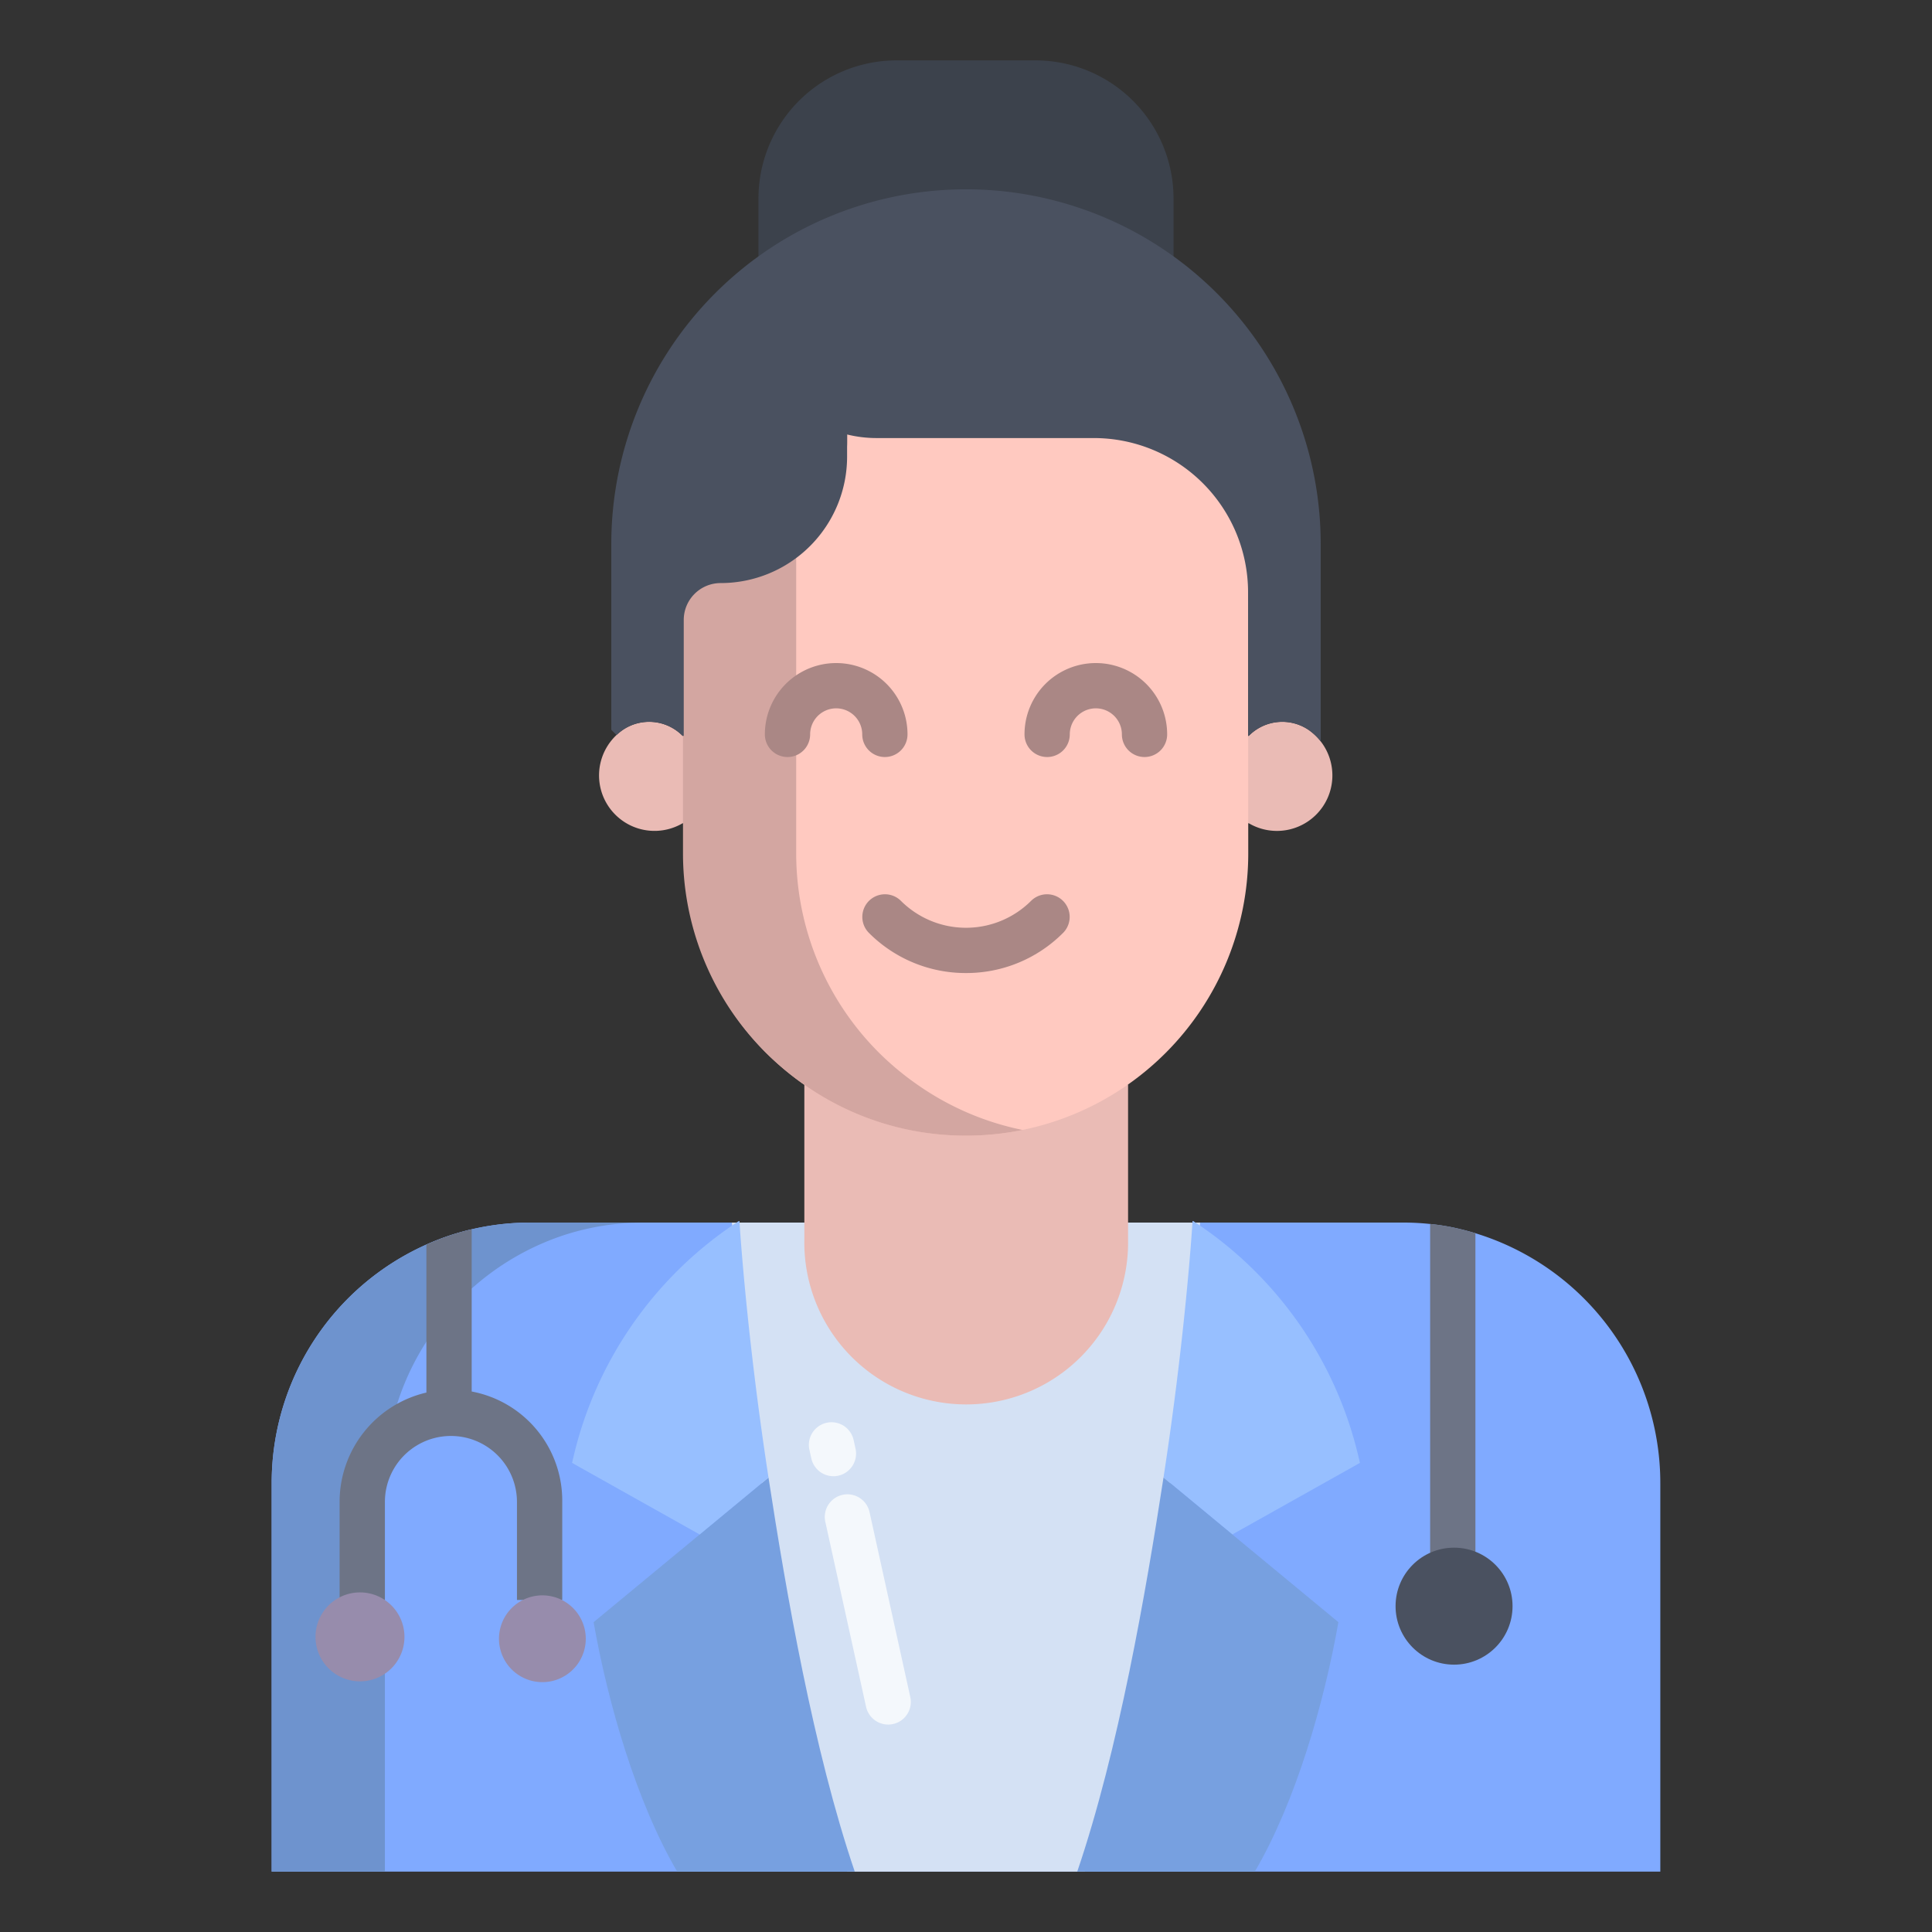 <svg id="Layer_1" height="512" viewBox="0 0 512 512" width="512" xmlns="http://www.w3.org/2000/svg" data-name="Layer 1"><rect x="0" y="0" width="512" height="512" fill="#333333" stroke="none"/><path d="m384.73 325.225a67.679 67.679 0 0 0 -13.89-1.225h-229.68a67.967 67.967 0 0 0 -21.94 3.4 69.151 69.151 0 0 0 -47.22 65.78v102.82h368v-102.82a69.2 69.2 0 0 0 -55.27-67.955z" fill="#80aaff"/><path d="m149.22 327.4a67.967 67.967 0 0 1 21.94-3.4h-30a67.967 67.967 0 0 0 -21.94 3.4 69.151 69.151 0 0 0 -47.22 65.78v102.82h30v-102.82a69.151 69.151 0 0 1 47.22-65.78z" fill="#6e93ce"/><path d="m193.96 324c.11 1 1.95 30.365 7.7 67.765 4.66 30.34 11.9 72.035 22.86 104.235h62.96c10.96-32.2 18.2-73.895 22.86-104.235 5.75-37.4 7.59-66.765 7.7-67.765z" fill="#d4e1f4"/><path d="m360.07 386.29.33 1.39-33.66 18.88-.11.13-18.29-15.13c5.75-37.4 7.59-66.07 7.7-67.97h.16a102.657 102.657 0 0 1 43.87 62.7z" fill="#97bfff"/><path d="m326.63 406.69 28.06 23.2c-3.77 21.39-11.31 47.59-22.15 66.11h-47.06c10.96-32.2 18.2-74.1 22.86-104.44z" fill="#77a0e0"/><path d="m213.16 287.48v41.15a42.9 42.9 0 1 0 85.79 0v-41.23z" fill="#eabbb5"/><path d="m226.52 496h-47.06c-10.83-18.52-18.38-44.72-22.15-66.11l28.06-23.2 18.29-15.13c4.66 30.34 11.9 72.24 22.86 104.44z" fill="#77a0e0"/><path d="m203.66 391.56-18.29 15.13-.11-.13-33.66-18.88.33-1.39a102.657 102.657 0 0 1 43.87-62.7h.16c.11 1.9 1.95 30.57 7.7 67.97z" fill="#97bfff"/><path d="m183.2 195.01v23.16h-2.3a14.7 14.7 0 0 1 -17.52-23.38 15.173 15.173 0 0 1 1.71-1.38 12.436 12.436 0 0 1 15.81 1.6z" fill="#eabbb5"/><path d="m352.95 203.44a14.7 14.7 0 0 1 -22.01 14.73h-2.15l-.01-23.16h2.16a12.451 12.451 0 0 1 15.82-1.6 15.1 15.1 0 0 1 3.24 3.05v.01a14.65 14.65 0 0 1 2.95 6.97z" fill="#eabbb5"/><path d="m274.41 16h-36.82a36.625 36.625 0 0 0 -36.59 36.82v17.18h110v-17.18a36.625 36.625 0 0 0 -36.59-36.82z" fill="#3c424c"/><path d="m330.75 152.93a40.881 40.881 0 0 0 -40.88-40.84h-57.57a32.435 32.435 0 0 1 -7.81-.95v5.87a33.511 33.511 0 0 1 -33.52 33.51 9.777 9.777 0 0 0 -9.77 9.77v65.87a74.8 74.8 0 1 0 149.6 0z" fill="#ffc9c0"/><path d="m243.16 287.48a75.935 75.935 0 0 1 -10.15-8.43 74.615 74.615 0 0 1 -22.01-52.89v-82.468a33.321 33.321 0 0 1 -20.252 6.828 9.759 9.759 0 0 0 -9.748 9.77v65.87a74.615 74.615 0 0 0 22.01 52.89 75.935 75.935 0 0 0 10.15 8.43 74.383 74.383 0 0 0 42.84 13.48 75.184 75.184 0 0 0 15-1.51 74.3 74.3 0 0 1 -27.84-11.97z" fill="#d3a6a1"/><path d="m224.49 115.14v5.87a33.511 33.511 0 0 1 -33.52 33.51 9.777 9.777 0 0 0 -9.77 9.77v30.72h-.3a12.436 12.436 0 0 0 -15.81-1.6 15.173 15.173 0 0 0 -1.71 1.38l-1.38-1.38v-49.24a94 94 0 0 1 188 0v52.29a15.1 15.1 0 0 0 -3.24-3.05 12.451 12.451 0 0 0 -15.82 1.6h-.16l-.03-38.08a40.881 40.881 0 0 0 -40.88-40.84h-57.57a32.435 32.435 0 0 1 -7.81-.95z" fill="#4a5160"/><g fill="#aa8785"><path d="m303.31 200.62a6 6 0 0 1 -6-6 6.9 6.9 0 1 0 -13.805 0 6 6 0 0 1 -12 0 18.9 18.9 0 1 1 37.805 0 6 6 0 0 1 -6 6z"/><path d="m234.5 200.62a6 6 0 0 1 -6-6 6.9 6.9 0 1 0 -13.805 0 6 6 0 0 1 -12 0 18.9 18.9 0 1 1 37.805 0 6 6 0 0 1 -6 6z"/><path d="m256 257.866a36.183 36.183 0 0 1 -25.753-10.666 6 6 0 0 1 8.485-8.485 24.42 24.42 0 0 0 34.536 0 6 6 0 0 1 8.485 8.485 36.183 36.183 0 0 1 -25.753 10.666z"/></g><path d="m220.866 391.213a6 6 0 0 1 -5.854-4.71l-.512-2.303a6 6 0 0 1 11.719-2.582l.508 2.307a6.006 6.006 0 0 1 -5.865 7.292z" fill="#f4f8fc"/><path d="m235.371 457.027a6 6 0 0 1 -5.854-4.71l-10.8-49.017a6 6 0 1 1 11.719-2.582l10.8 49.017a6 6 0 0 1 -4.568 7.151 6.08 6.08 0 0 1 -1.297.141z" fill="#f4f8fc"/><path d="m90 398.045v25.955h12v-25.955a17.5 17.5 0 1 1 35 0v25.955h12v-25.955a29.425 29.425 0 0 0 -24-29.282v-42.988c-1.949.454-3.876.99-5.78 1.63-2.124.712-4.195 1.535-6.22 2.439v39.2a29.735 29.735 0 0 0 -23 29.001z" fill="#6d7486"/><path d="m391 413v-86.184c-2-.62-4.109-1.156-6.221-1.591a53.089 53.089 0 0 0 -5.779-.863v88.638z" fill="#6d7486"/><circle cx="385.34" cy="425.65" fill="#4a5160" r="15.5"/><path d="m143.741 422.785a11.5 11.5 0 1 1 -11.506 11.506 11.5 11.5 0 0 1 11.506-11.506z" fill="#978cac"/><path d="m95.975 422.018a11.786 11.786 0 1 1 -.354-.012 3.489 3.489 0 0 1 .354.012z" fill="#978cac"/></svg>